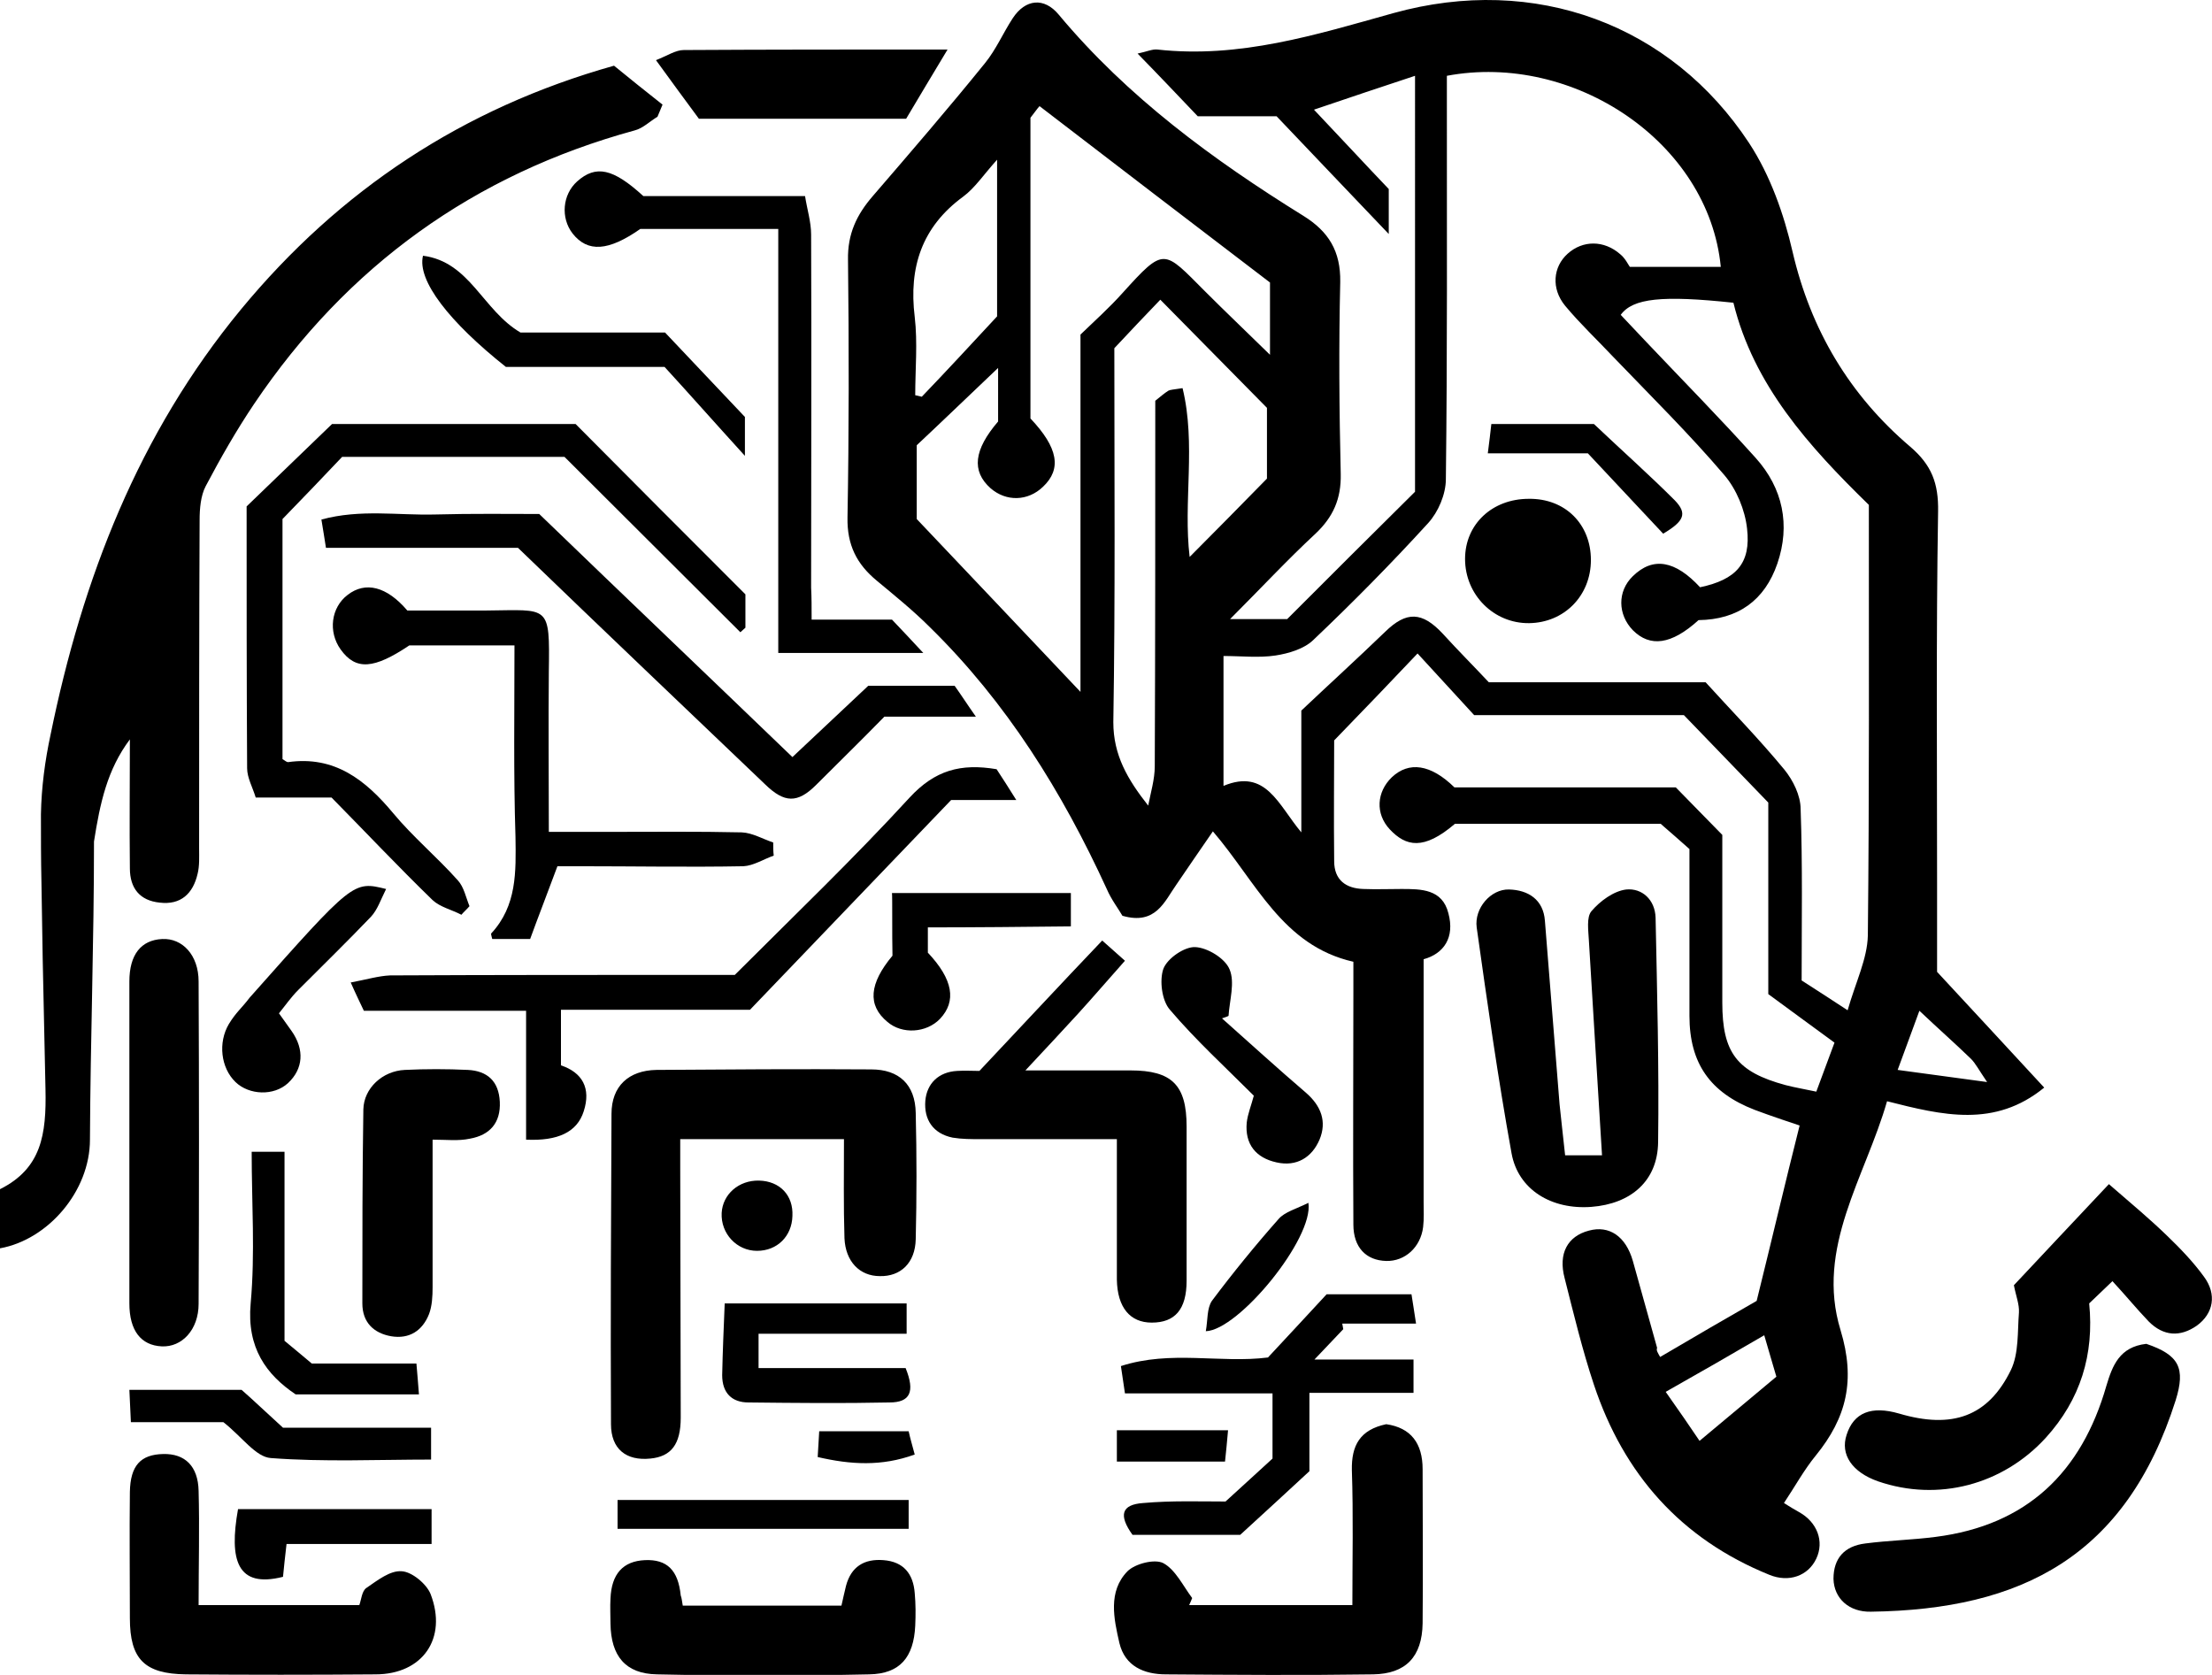 <svg xmlns="http://www.w3.org/2000/svg" xml:space="preserve" width="437.7" height="331.4"><path d="M328.5 268.5c6.8-4 13.5-7.9 19.1-11.1 3-12.1 5.6-23.2 8.5-34.7-2.4-.8-5.7-1.9-8.9-3.1-8.8-3.4-12.9-9.2-12.9-18.6v-33c-1.7-1.5-3.6-3.2-5.7-5h-40.7c-6.2 5.3-9.7 4.5-12.9 1.1-2.9-3.1-2.6-7.4.4-10.3 3.4-3.2 7.7-2.6 12.4 2h43.8c2.9 3 6.1 6.2 9.2 9.4v33.2c0 9.9 2.9 13.7 12.5 16.3 1.9.5 3.8.8 6.1 1.3 1.2-3.3 2.4-6.4 3.6-9.7-4.5-3.3-8.9-6.5-13.1-9.6v-37.9c-5.8-6-11.2-11.6-16.7-17.3h-41.5c-3.7-4-7.5-8.2-11.2-12.2-5.3 5.6-10.3 10.8-16.5 17.2 0 6.6-.1 15.3 0 23.9 0 3.7 2.3 5.4 5.8 5.5 2.5.1 5 0 7.5 0 3.9 0 8.1 0 9.3 4.8 1.3 4.8-.9 8-4.9 9.1v48c0 1.7.1 3.3-.1 5-.5 4-3.6 6.8-7.3 6.7-4-.1-6.5-2.7-6.5-7.2-.1-15.3 0-30.7 0-46v-6c-14.1-3.2-19.2-15.8-27.8-25.8-2.5 3.6-4.8 7-7.2 10.5-2.4 3.4-4.1 8.1-10.7 6.2-.8-1.4-2.2-3.2-3.1-5.3-8.8-19.2-19.8-36.9-35-51.8-3.3-3.3-6.9-6.2-10.5-9.2-4-3.3-5.9-7.1-5.8-12.5.3-17 .3-34 .1-51-.1-5.1 1.7-8.9 4.9-12.6 7.5-8.7 15-17.4 22.2-26.3 2.2-2.7 3.6-6 5.5-8.9 2.5-3.8 6.2-4.2 9.1-.7 13.6 16.3 30.5 28.7 48.4 39.8 5 3.1 7.4 7 7.3 13.1-.3 12.7-.2 25.3.1 38 .1 4.9-1.5 8.5-5 11.8-5.6 5.2-10.7 10.7-16.9 16.9h11.3c8.2-8.2 16.7-16.7 25.3-25.2V15c-6.7 2.2-12.9 4.3-20 6.7 5.6 5.9 10.3 11 14.8 15.7v8.9c-7.8-8.2-14.9-15.6-22.2-23.3H237c-4-4.2-7.6-8-11.9-12.4 1.9-.4 2.9-.9 3.9-.8 16.3 1.8 31.3-2.9 46.7-7.2 28.1-7.8 55 2.3 70.4 25.7 4.2 6.4 6.9 14.1 8.6 21.5 3.6 15.5 11.3 28.4 23.3 38.6 4.2 3.6 5.6 7.2 5.5 12.8-.4 24.5-.2 49-.2 73.5v17.6c6.7 7.2 13.8 14.9 21.2 22.9-9.8 8-20.1 5.5-31.1 2.7-4.3 15-14.2 29-9.2 45.3 3 9.9 1.2 17.3-4.9 24.8-2.3 2.8-4.1 6.1-6.3 9.4q1.65 1.05 3 1.8c3.6 2 5 5.8 3.4 9.2s-5.4 4.8-9.3 3.2c-17.5-7.1-28.8-19.9-34.7-37.6-2.3-6.9-4-14-5.8-21.1-1.3-4.9.6-8.3 4.8-9.4 4-1.1 7.3 1.1 8.7 6 1.6 5.7 3.2 11.5 4.8 17.2-.2.5.1.9.6 1.8m7.6-145.8c-5.4 4.9-9.6 5.4-13 2-3-3.1-3.1-7.7 0-10.7 4-3.9 8.4-3.1 13.3 2.2 7.1-1.5 10.1-4.7 9.3-11.6-.4-3.7-2.1-7.8-4.5-10.6-6.9-8.1-14.5-15.6-21.9-23.3-3.2-3.4-6.6-6.6-9.6-10.2-2.8-3.4-2.4-7.7.5-10.3 3-2.7 7.2-2.7 10.4.1 1 .8 1.6 2.1 1.9 2.5h18c-2.4-24.7-29.2-42.5-54.2-37.8v5.3c0 24.8.1 49.7-.2 74.5 0 3-1.5 6.5-3.5 8.7-7.3 8-14.9 15.7-22.8 23.2-1.8 1.7-4.8 2.6-7.4 3-3.3.5-6.8.1-10.3.1v25.7c8.4-3.5 10.8 3.7 15.4 9.2v-24.1c5.4-5.1 11.1-10.3 16.6-15.6 4.2-4.1 7.3-4 11.4.4 3 3.3 6.2 6.5 9.1 9.6h42.9c4.7 5.2 10.4 11 15.6 17.3 1.7 2.1 3.2 5.1 3.2 7.8.4 11.1.2 22.3.2 33.9 2.8 1.8 5.6 3.6 9.1 5.9 1.6-5.6 3.9-10.2 4-14.8.3-28.3.2-56.6.2-85.2-11.9-11.6-22.8-23.7-26.8-40-14.1-1.5-19.9-.9-22.3 2.4l5.1 5.4c7.2 7.6 14.6 15.1 21.6 22.9 5.4 6 6.9 13.3 4.3 20.9-2.5 7.3-7.8 11.1-15.6 11.2M213.8 66.2c2.9-2.8 5.7-5.3 8.3-8.2 8.4-9.3 8.1-8.6 16.4-.3 4 4 8.1 7.9 12.8 12.5V55.9C235.7 44 220.8 32.6 205.7 21c-.4.4-1.3 1.7-1.8 2.3v59.5c5.5 5.8 6.2 10 2.5 13.5-3 2.9-7.3 3-10.4.3-3.8-3.4-3.3-7.6 1.5-13.2V72.8c-6.1 5.8-11.4 10.9-16.1 15.3v14.6c11.3 11.9 21.7 22.9 32.4 34.2zm13.4 93.2c.5-2.6 1.3-5.2 1.3-7.8.1-24.1.1-48.2.1-72.3 1-.8 1.8-1.5 2.6-2 .4-.2.9-.2 2.8-.5 2.7 11.1.1 22.5 1.4 33.4 5-5 9.8-9.9 15.3-15.5v-14c-7.7-7.8-14.3-14.5-21.1-21.4-3 3.1-6 6.3-9.1 9.6 0 24.8.2 49.4-.2 74 0 6.5 2.8 11.3 6.9 16.5m-29.9-96.8v-31c-2.7 3-4.4 5.6-6.7 7.3-8.2 6-10.8 14-9.6 23.8.6 5.1.1 10.4.1 15.5.4.1.8.2 1.3.3 4.9-5.1 9.7-10.3 14.9-15.9m139 222.5c5.5-4.6 10.4-8.7 15.2-12.7-.9-3.1-1.6-5.4-2.4-8.2-6.5 3.8-12.6 7.3-19.5 11.2 2.6 3.7 4.9 7 6.7 9.7m43.5-85.1c-1.3 3.6-2.7 7.3-4.3 11.7 6 .8 11.1 1.5 17.7 2.4-1.7-2.5-2.3-3.7-3.2-4.6-3.2-3.1-6.5-6-10.2-9.5M25.7 146.3c-4.5 6-5.9 12.6-7.1 20.2 0 20.1-.7 38.8-.8 59 0 10.2-8.3 19.8-17.8 21.5v-11.7c8.2-4.1 9.2-10.8 9-19.8-.6-27.5-.6-27.5-.8-41-.1-4.5-.1-8.9-.1-13.4.1-5.3.8-10.6 1.9-15.7 6.3-30.9 17.4-59.6 37.7-84.2C67.2 37.6 91.6 21.4 121.5 13c3.2 2.6 6.4 5.2 9.6 7.7-.3.8-.7 1.6-1 2.4-1.5.9-2.9 2.3-4.5 2.7-31.8 8.7-56.9 26.8-75.3 54.1-3.5 5.2-6.7 10.8-9.6 16.3-1 1.9-1.2 4.5-1.2 6.7-.1 21.7-.1 43.3-.1 65 0 1.7.1 3.4-.3 5-.9 3.9-3.3 6.2-7.5 5.7-3.9-.4-5.9-2.8-5.9-6.8-.1-8.5 0-17 0-25.5M167 225.4h-32.4v5.7c0 16.5.1 33 .1 49.4 0 5.3-1.9 7.7-6 8.1-4.8.5-7.8-1.9-7.8-6.8-.1-20.5 0-41 .1-61.4 0-5.5 3.4-8.6 8.9-8.7 14.2-.1 28.3-.2 42.5-.1 5.5 0 8.7 3 8.8 8.6.2 8.3.2 16.7 0 25-.1 4.7-3 7.4-7.1 7.3-4 0-6.8-2.9-7-7.5-.2-6.4-.1-12.8-.1-19.6"/><path d="M317 228.6c-.9-15-1.8-28.8-2.6-42.5-.1-2-.5-4.6.5-5.8 1.7-2 4.4-4 6.9-4.3 3.1-.3 5.7 2 5.8 5.6.3 14.8.7 29.6.5 44.4-.1 7.7-5.4 12.2-13.2 12.8-7.9.6-14.5-3.4-15.8-10.6-2.7-14.9-4.8-29.8-6.9-44.7-.5-3.8 2.8-7.6 6.4-7.5 3.8.1 6.8 2 7.1 6.2 1 12.1 1.9 24.2 2.9 36.3.3 3.1.7 6.2 1.1 10.1zM111.7 90.4h-44c-3.8 4-7.6 8-11.8 12.3v47.5c.5.3.8.6 1.1.6 9.2-1.3 15.3 3.5 20.8 10.1 3.9 4.7 8.7 8.7 12.8 13.3 1.2 1.3 1.6 3.4 2.3 5.1-.5.6-1.1 1.1-1.6 1.7-1.9-1-4.2-1.5-5.7-2.9-6.8-6.6-13.3-13.5-20-20.3h-15c-.6-2-1.7-3.9-1.7-5.8-.1-17.2-.1-34.3-.1-51.8 5.4-5.2 10.9-10.5 16.9-16.3h48.2c11.1 11.2 22.3 22.4 33.6 33.7v6.6c-.3.3-.7.6-1 .9-11.6-11.6-23.2-23.1-34.8-34.7M398.5 254.3c6.2-6.6 12.1-12.9 18.8-20 4.5 3.9 8.1 6.9 11.5 10.2 2.6 2.5 5.2 5.2 7.3 8.1 2.6 3.5 1.9 7.3-1.4 9.7-3.3 2.3-6.6 2.1-9.5-.8-2.4-2.5-4.6-5.2-7.2-8-1.7 1.6-3.1 3-4.6 4.4 1 10.1-1.7 19-8.6 26.6-8.5 9.3-21.3 12.7-33.2 8.6-5.1-1.8-7.5-5.3-6.2-9.2 1.4-4.4 4.9-5.8 10.4-4.2 10.5 3.1 17.6.6 22.1-8.6 1.6-3.3 1.3-7.6 1.6-11.4.1-1.6-.6-3.3-1-5.4M235.3 317.6h32.3c0-9.1.2-17.9-.1-26.7-.1-4.9 1.6-8 6.8-9.1 4.9.7 7.2 3.8 7.2 8.9 0 10.2.1 20.3 0 30.5-.1 6.6-3.3 10-9.8 10.1-13.7.2-27.3.1-41 0-4.3 0-8.1-1.6-9.2-6.2-1.1-4.8-2.3-10.2 1.6-14.2 1.5-1.5 5.4-2.5 7.1-1.6 2.4 1.3 3.9 4.5 5.7 6.9-.2.5-.4 1-.6 1.4M218.1 186.1c1.7 1.5 2.7 2.4 4.5 4-3.3 3.7-6.2 7.1-9.3 10.5s-6.3 6.8-10.4 11.2h20.8c8.2 0 11.1 2.9 11.1 11.1v30.5c0 5.7-2.3 8.3-6.9 8.3-4.3 0-6.8-3-6.9-8.5v-27.8h-27c-1.8 0-3.7 0-5.5-.3-3.9-.8-5.7-3.6-5.4-7.3.3-3.4 2.6-5.7 6.3-5.9 1.5-.1 3 0 4.4 0 8.2-8.7 16.1-17.2 24.3-25.8M39.3 317.6h31.8c.4-1.1.5-2.8 1.4-3.4 2.2-1.5 4.7-3.5 7-3.3 2 .1 4.9 2.5 5.7 4.5 3.4 8.8-1.6 15.9-10.9 15.9q-18.75.15-37.5 0c-8.2-.1-11.1-3-11.1-11.1 0-8.3-.1-16.7 0-25 .1-5.2 2.1-7.4 6.6-7.5 4.3-.1 6.9 2.4 7 7.3.2 7.3 0 14.6 0 22.6M148.4 199.8H111v11c4.2 1.4 6 4.5 4.5 9.1-1.3 4.1-5.1 5.9-11.4 5.6V200H72c-.8-1.7-1.5-3.1-2.6-5.6 3.2-.6 5.5-1.3 7.8-1.4 20.8-.1 41.6-.1 62.4-.1h5.8c11.6-11.6 23.5-23 34.6-35.1 5-5.4 10.1-6.8 17.2-5.6 1.1 1.7 2.3 3.5 3.9 6.1h-12.9c-13.2 13.8-26.7 27.8-39.8 41.5"/><path d="M424.7 265.9c6.5 2.2 7.8 4.8 5.8 11.2-9.8 30.8-30.4 41.4-60.3 41.8-4.3.1-7.3-2.6-7.4-6.5 0-4.1 2.2-6.5 6.3-7 4.6-.6 9.3-.7 13.9-1.3 18.1-2.3 28.9-12.8 33.8-29.9 1.2-4 2.6-7.7 7.9-8.3M160.6 122.6h15.9c1.9 2 3.7 3.9 6.2 6.6H154V45.3h-27.3c-6.3 4.4-10.4 4.7-13.4.9-2.4-3.1-2-7.7.9-10.3 3.7-3.3 7.1-2.6 13.1 2.9h32c.4 2.6 1.2 5.1 1.2 7.6.1 23.3 0 46.6 0 69.9.1 1.8.1 3.8.1 6.3M101.8 127.7H81c-7 4.7-10.6 5-13.6.8-2.5-3.5-1.9-8.3 1.4-10.8 3.5-2.7 7.7-1.7 11.8 3.1h15.7c12.4-.1 12.5-1.3 12.3 12.1-.1 10.3 0 20.6 0 31.7h12.2c8.7 0 17.3-.1 26 .1 2.1.1 4.1 1.3 6.2 2 0 .9 0 1.7.1 2.6-2 .7-4 2-6 2.1-10.8.2-21.6 0-32.5 0h-4.3c-2 5.4-3.8 10-5.4 14.4h-7.5c-.1-.5-.3-1-.2-1.1 5.1-5.5 4.9-12.2 4.8-19.1-.4-12.5-.2-24.9-.2-37.9M25.6 226.1v-31.9c0-5.3 2.3-8.2 6.5-8.4 4-.2 7.2 3.2 7.2 8.4.1 21.3.1 42.5 0 63.8 0 5.1-3.3 8.6-7.3 8.4-4.1-.2-6.4-3.1-6.4-8.5z"/><path d="M102.5 108.4h-38c-.3-1.8-.5-3.3-.9-5.6 7.7-2.1 15.2-.8 22.5-1s14.6-.1 20.6-.1c17.3 16.7 33.9 32.5 50.1 48.1 4.7-4.4 9.8-9.2 15-14.1h17.1c1.3 1.8 2.5 3.7 4.2 6.1H175c-4.5 4.6-9 9-13.5 13.5-3.7 3.7-6.3 3.6-10.1-.1-15.8-15.1-31.6-30.1-48.9-46.8M135.1 317.7h31.4c.3-1.4.6-2.6.9-3.9 1-3.8 3.6-5.4 7.4-5.1 4 .3 5.9 2.7 6.2 6.5.2 2.2.2 4.3.1 6.5-.3 6.2-3 9.5-9.1 9.6q-21 .45-42 0c-6.3-.1-9.1-3.7-9.2-10 0-1.7-.1-3.3 0-5 .2-4.9 2.5-7.4 6.8-7.6 4.4-.2 6.6 2 7.1 7 .2.5.2.9.4 2M242.5 297.1c3.7-3.4 6.6-6 9.3-8.5v-12.9h-29.2c-.3-2-.5-3.3-.8-5.4 9.9-3.2 19.7-.5 29.1-1.7 4.1-4.4 8.1-8.7 11.6-12.5h16.8c.3 1.8.5 3.3.9 5.8h-14.6c.1.4.1.7.2 1.1-1.8 1.9-3.5 3.7-5.7 6h19.6v6.6h-20.6v15.5c-4.3 4-8.9 8.2-13.7 12.6h-21.3c-2.8-3.9-2.2-6 2.1-6.3 5.6-.5 11.3-.3 16.3-.3M85.6 225.5v29.2c0 1.8-.1 3.7-.7 5.3-1.3 3.3-3.9 5-7.5 4.4-3.4-.6-5.7-2.7-5.7-6.5 0-12.8 0-25.6.2-38.4.1-4.2 3.8-7.6 8.2-7.8 4.1-.2 8.3-.2 12.5 0 3.8.2 6.1 2.2 6.3 6.3.2 4.2-2 6.6-5.9 7.3-2.3.5-4.6.2-7.4.2M179.3 23.5h-41c-2.6-3.5-5.3-7.2-8.5-11.6 2.3-.9 3.9-2 5.5-2 17-.1 34-.1 52.2-.1-3 5-5.6 9.3-8.2 13.7M131.6 65.8c5.1 5.4 10.3 10.9 15.8 16.7v7.7c-6-6.6-11.4-12.7-15.9-17.6h-31.4c-11.2-8.9-17.6-17.1-16.4-22C93 51.8 95.5 61.4 103 65.8zM179.4 257.9v6h-29.3v6.8h29.1c1.9 4.7.9 6.8-3.2 6.8-9.3.2-18.6.1-27.9 0-3.3 0-5.2-1.9-5.2-5.4.1-4.7.3-9.3.5-14.2zM241.8 201.5c5.5 4.9 11 9.9 16.6 14.7 3 2.6 4.2 5.7 2.7 9.3-1.5 3.5-4.5 5.4-8.5 4.5-4.1-.9-6.3-3.6-5.9-7.9.2-1.7.9-3.4 1.4-5.3-5.6-5.6-11.5-11-16.6-17-1.6-1.8-2.1-5.8-1.3-8.1.8-2.1 4.2-4.4 6.3-4.3 2.4.1 5.9 2.2 6.8 4.4 1.1 2.6 0 6.1-.2 9.2-.3.2-.8.3-1.3.5"/><path d="M56.3 227.9v37.4c1.5 1.2 3.1 2.6 5.4 4.5h20.7c.2 2.1.3 3.7.5 6.1H58.5c-5.8-3.9-9.7-9.2-8.9-18 .9-9.9.2-19.8.2-30zM176.5 176.7h35.4v6.6c-8.1.1-19.9.2-28.3.2v5c5 5.3 5.7 9.6 2.4 13.1-2.7 2.8-7.5 3.1-10.4.6-4-3.3-3.6-7.6 1-13.1-.1-4.1 0-11.8-.1-12.4M56 282.5h29.3v6.3c-10.5 0-21.2.5-31.7-.3-3-.2-5.7-4.2-9.4-7.1H25.9c-.1-2.2-.2-4.1-.3-6.4h22.2c2.4 2.1 5 4.6 8.2 7.5M76.4 175.9c-1.1 2.2-1.7 4.1-3 5.5-4.7 4.9-9.6 9.7-14.4 14.5-1.4 1.4-2.5 3-3.8 4.6 1 1.4 1.7 2.4 2.5 3.5 2.6 3.7 2.3 7.5-.7 10.3-2.8 2.6-7.7 2.4-10.4-.2-2.9-2.8-3.5-7.8-1.3-11.5 1.4-2.3 2.6-3.2 4.1-5.2 20.5-23.1 20.5-23.1 27-21.5M122.2 302.5v-5.7h57.6v5.7zM47.1 298.6h38.3v6.9H56.7c-.3 2.5-.5 4.5-.7 6.5-9.1 2.3-10.7-3.3-8.9-13.4M258.9 238c1.1 7-13.8 25.2-20.3 25.4.4-2.2.2-4.5 1.2-6q6.3-8.4 13.2-16.2c1.2-1.4 3.5-2 5.9-3.2M150.2 233.6c4.1.1 6.8 2.9 6.6 7-.1 4-3 6.9-7 6.9s-7.2-3.4-7-7.5c.2-3.7 3.4-6.5 7.4-6.4M221 289.2V283h22c-.2 2.3-.4 4.4-.6 6.2zM179.8 283.2c.3 1.4.7 2.7 1.2 4.6-6.6 2.4-12.7 2-19.2.5.1-1.9.2-3.3.3-5.1zM314.8 110.8c0 7.1-5.3 12.4-12.2 12.5-7 .1-12.7-5.6-12.7-12.7 0-6.9 5.4-11.9 12.6-11.9 7.2-.1 12.3 5 12.3 12.1M329.1 105.6c-5-5.3-10-10.7-14.9-15.9h-19.8c.3-2.4.5-3.9.7-5.8h20.3c5.6 5.3 11 10.1 16 15.1 2.5 2.6 1.9 4.1-2.3 6.6"/></svg>